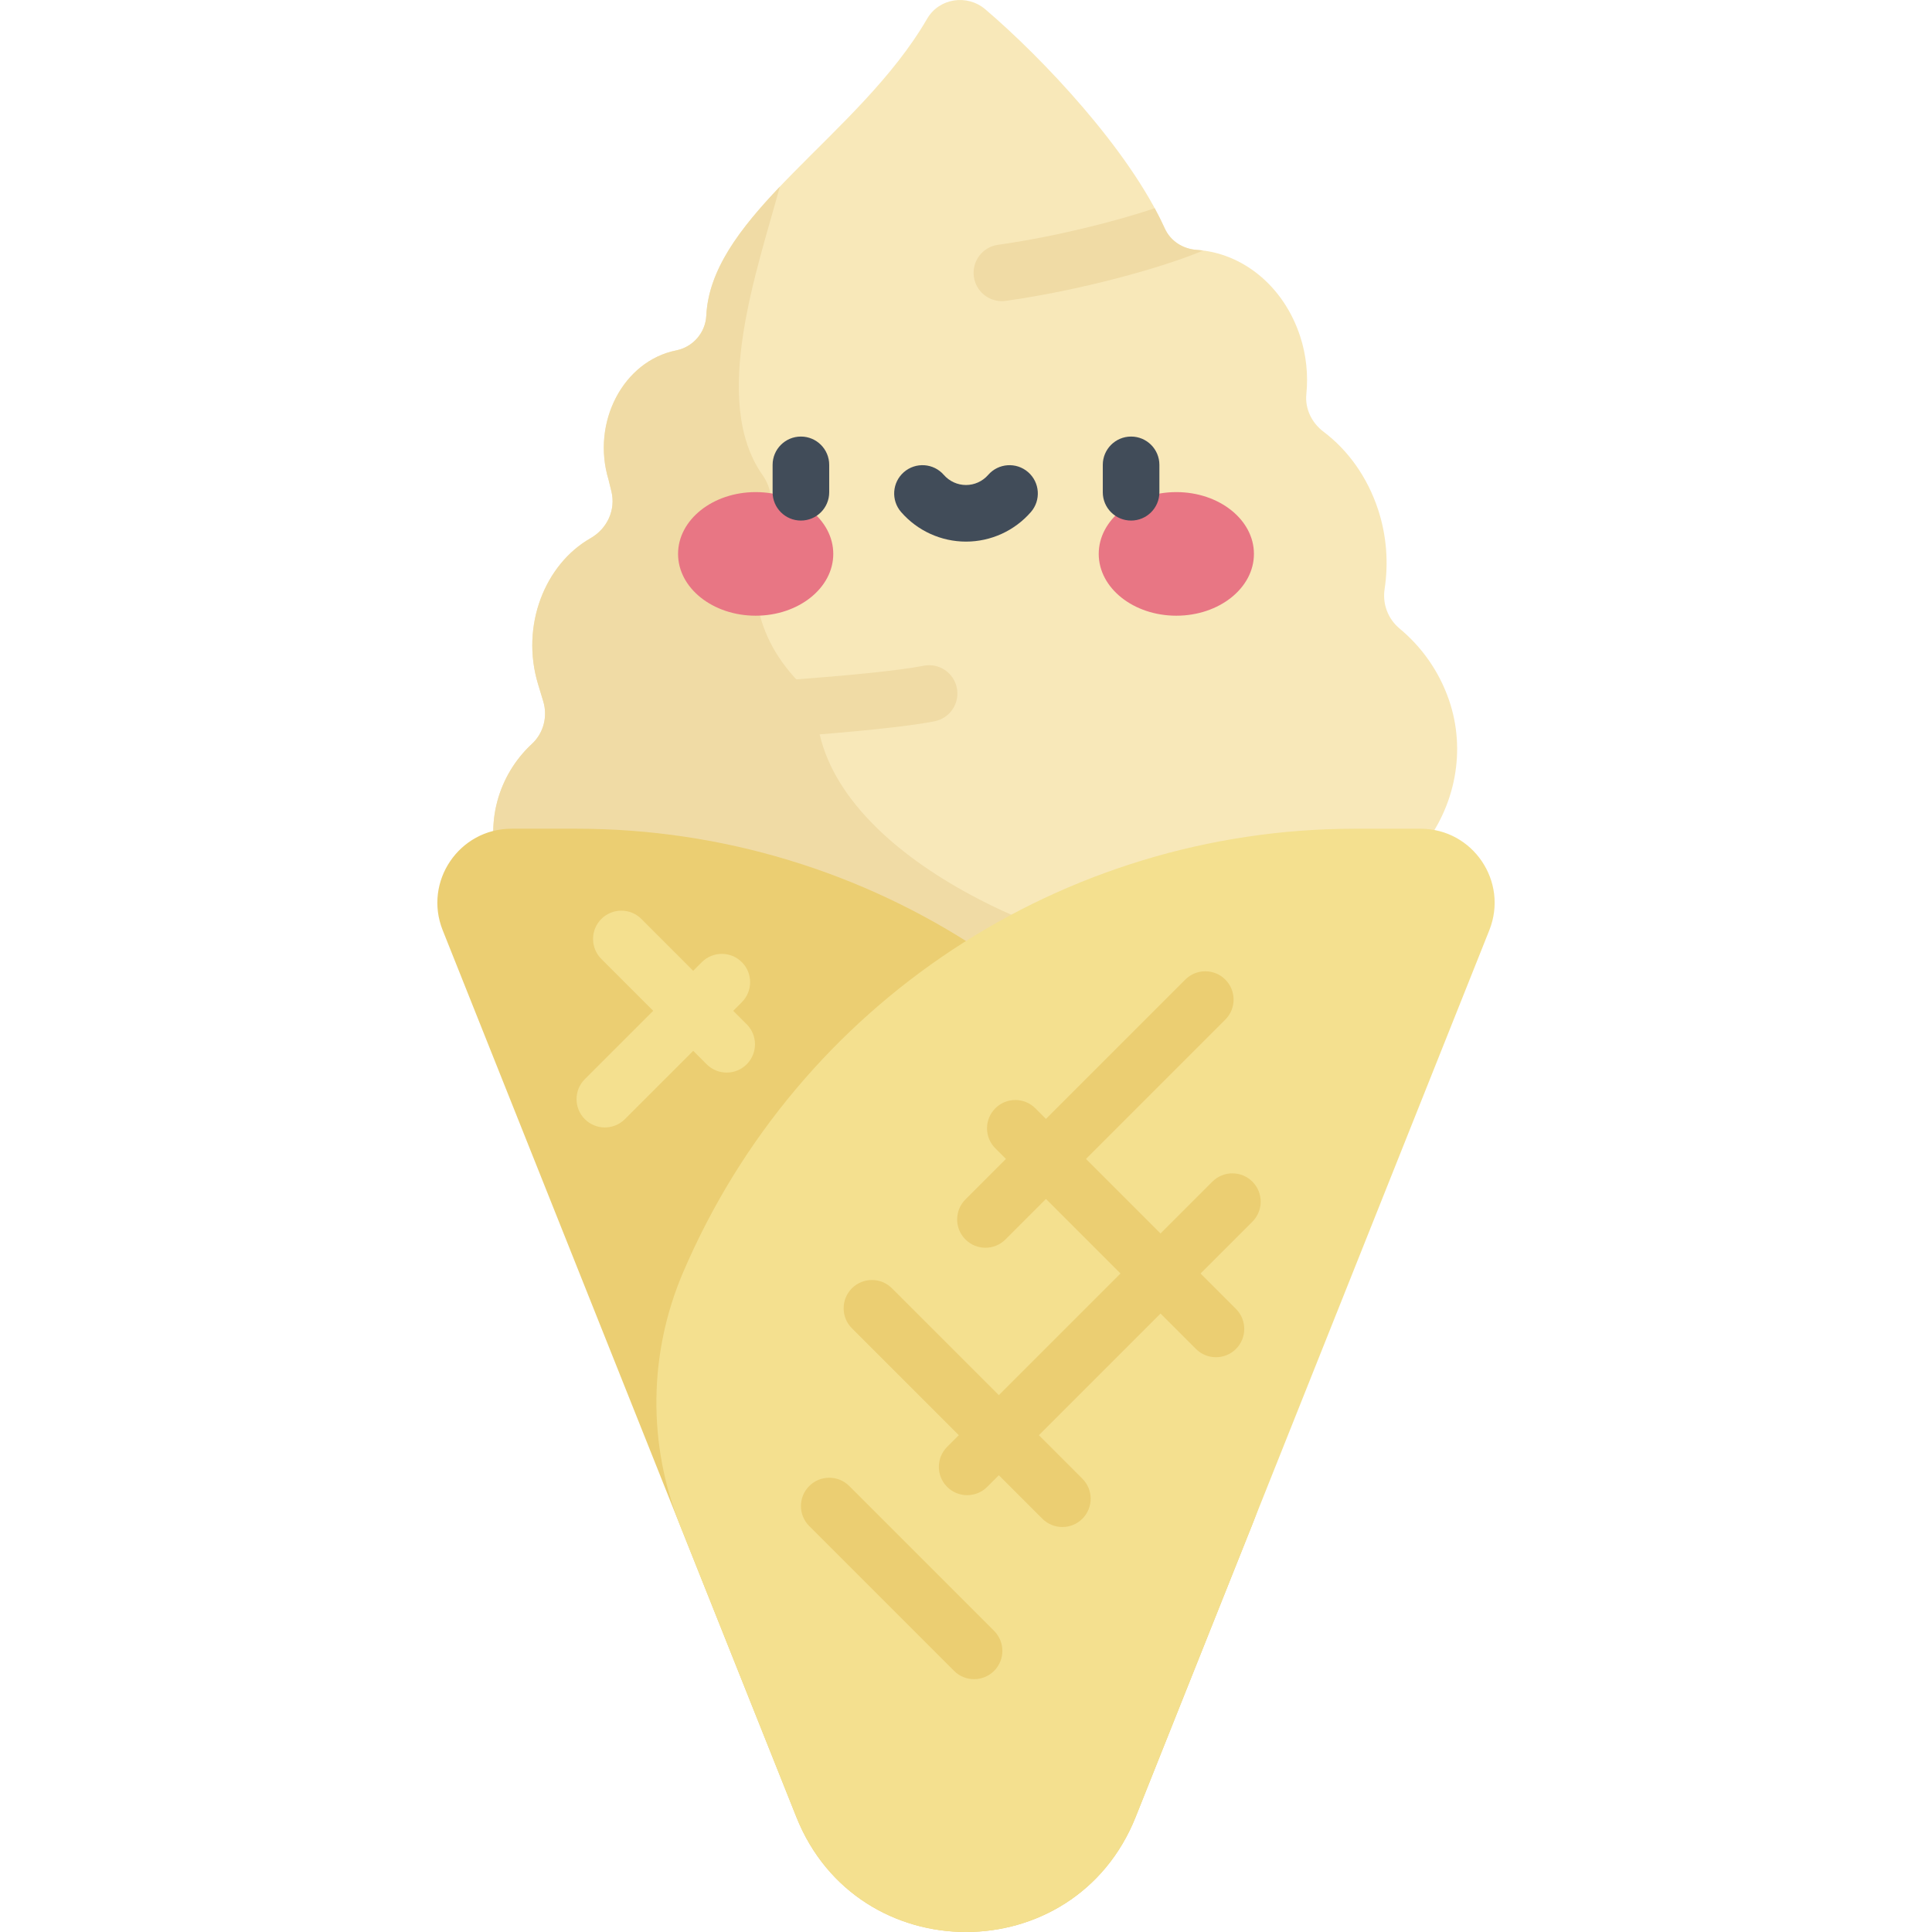 <?xml version="1.0" encoding="iso-8859-1"?>
<!-- Generator: Adobe Illustrator 19.0.0, SVG Export Plug-In . SVG Version: 6.00 Build 0)  -->
<svg version="1.1" id="Capa_1" xmlns="http://www.w3.org/2000/svg" xmlns:xlink="http://www.w3.org/1999/xlink" x="0px" y="0px"
	 viewBox="0 0 511.999 511.999" style="enable-background:new 0 0 511.999 511.999;" xml:space="preserve">
<path style="fill:#F8E8B9;" d="M383.956,185.397c-2.637-7.579-7.224-13.984-13.032-18.808c-3.09-2.567-4.595-6.516-3.989-10.488
	c1.058-6.934,0.528-14.172-1.709-20.996l0,0c-2.856-8.713-8.015-15.822-14.466-20.684c-3.118-2.35-4.954-6.066-4.564-9.951
	c0.514-5.116-0.014-10.377-1.65-15.369l0,0c-4.368-13.324-15.271-22.08-27.392-22.877c-3.669-0.241-6.963-2.33-8.475-5.681
	c-9.461-20.967-32.58-45.314-47.551-58.068c-4.827-4.112-12.256-2.981-15.437,2.504c-17.986,31.009-57.175,51.717-58.512,78.625
	c-0.226,4.546-3.507,8.357-7.969,9.256l-0.02,0.004c-14.014,2.808-22.512,19.051-17.922,34.255l0.759,3.088
	c1.206,4.904-1.109,9.902-5.495,12.404c-12.169,6.941-18.606,23.25-13.947,38.678l1.384,4.583c1.212,4.015,0.088,8.404-2.991,11.252
	c-8.876,8.21-12.785,21.22-8.546,33.663l8.742,25.657h209.838l25.666-31.553C385.678,213.828,388.642,198.866,383.956,185.397z"/>
<path style="fill:#F0DBA5;" d="M212.787,181.851c-13.338-13.014-15.446-28.979-9.331-43.873c1.651-4.021,1.122-8.538-1.379-12.093
	c-13.819-19.645-1.406-54.299,4.592-76.411c-10.594,11.139-18.907,22.025-19.491,34.176c-0.218,4.529-3.522,8.314-7.967,9.21
	l-0.02,0.004c-14.014,2.808-22.512,19.051-17.922,34.255l0.759,3.088c1.206,4.904-1.109,9.902-5.495,12.404
	c-12.169,6.941-18.606,23.25-13.947,38.677l1.384,4.583c1.212,4.015,0.088,8.404-2.991,11.252
	c-8.876,8.21-12.785,21.22-8.546,33.663l8.742,25.657h179.04c-42.233-3.886-100.469-30.558-103.761-66.656
	C216.18,186.789,214.943,183.954,212.787,181.851z"/>
<path style="fill:#EBCE72;" d="M300.952,481.531l30.858-77.372c8.583-21.521,8.294-45.565-0.803-66.874l0,0
	c-30.469-71.366-100.58-117.667-178.178-117.667h-17.275c-13.881,0-23.378,14.012-18.236,26.906l93.728,235.007
	C227.248,522.155,284.75,522.155,300.952,481.531z"/>
<path style="fill:#F4E08F;" d="M211.046,481.531l-30.858-77.372c-8.583-21.521-8.294-45.565,0.803-66.874l0,0
	c30.469-71.366,100.581-117.667,178.179-117.667h17.275c13.881,0,23.378,14.012,18.236,26.906l-93.728,235.007
	C284.75,522.155,227.248,522.155,211.046,481.531z"/>
<g>
	<path style="fill:#F0DBA5;" d="M179.849,196.876c-4.142,0-7.5-3.358-7.5-7.5s3.358-7.5,7.5-7.5c6.375,0,51.632-2.79,64.898-5.444
		c4.066-0.811,8.013,1.822,8.826,5.883c0.813,4.062-1.822,8.013-5.883,8.826C232.964,194.086,186.849,196.876,179.849,196.876z"/>
	<path style="fill:#F0DBA5;" d="M265.502,79.806c0.347,0,0.699-0.024,1.053-0.074c19.782-2.781,41.481-8.766,52.274-13.329
		c-0.556-0.071-1.112-0.142-1.674-0.179c-3.669-0.241-6.963-2.33-8.475-5.681c-0.795-1.761-1.693-3.547-2.667-5.347
		c-10.291,3.439-26.217,7.527-41.545,9.682c-4.102,0.576-6.959,4.369-6.383,8.471C258.612,77.097,261.823,79.806,265.502,79.806z"/>
</g>
<g>
	<ellipse style="fill:#E87684;" cx="200.259" cy="146.789" rx="20.566" ry="16.378"/>
	<ellipse style="fill:#E87684;" cx="311.739" cy="146.789" rx="20.566" ry="16.378"/>
</g>
<g>
	<path style="fill:#414C59;" d="M212.248,137.955c-4.142,0-7.5-3.358-7.5-7.5v-7.263c0-4.142,3.358-7.5,7.5-7.5s7.5,3.358,7.5,7.5
		v7.263C219.748,134.598,216.39,137.955,212.248,137.955z"/>
	<path style="fill:#414C59;" d="M299.75,137.955c-4.142,0-7.5-3.358-7.5-7.5v-7.263c0-4.142,3.358-7.5,7.5-7.5s7.5,3.358,7.5,7.5
		v7.263C307.25,134.598,303.892,137.955,299.75,137.955z"/>
	<path style="fill:#414C59;" d="M255.999,143.532c-6.588,0-12.854-2.853-17.189-7.827c-2.721-3.123-2.396-7.86,0.727-10.582
		c3.123-2.721,7.86-2.396,10.582,0.727c1.485,1.705,3.629,2.683,5.88,2.683c2.251,0,4.395-0.978,5.88-2.683
		c2.721-3.123,7.458-3.447,10.582-0.727c3.123,2.722,3.448,7.459,0.727,10.582C268.852,140.679,262.587,143.532,255.999,143.532z"/>
</g>
<g>
	<path style="fill:#EBCE72;" d="M261.154,330.664c-1.92,0-3.839-0.732-5.303-2.197c-2.929-2.929-2.929-7.678,0-10.606l58.261-58.261
		c2.929-2.929,7.678-2.929,10.606,0c2.929,2.929,2.929,7.678,0,10.606l-58.261,58.261
		C264.993,329.932,263.074,330.664,261.154,330.664z"/>
	<path style="fill:#EBCE72;" d="M256.307,396.238c-1.919,0-3.839-0.732-5.303-2.197c-2.929-2.929-2.929-7.678,0-10.607
		l70.287-70.286c2.929-2.929,7.678-2.929,10.606,0c2.929,2.929,2.929,7.678,0,10.607l-70.287,70.286
		C260.146,395.505,258.226,396.238,256.307,396.238z"/>
	<path style="fill:#EBCE72;" d="M322.239,359.68c-1.919,0-3.839-0.732-5.303-2.197l-53.168-53.168
		c-2.929-2.929-2.929-7.678,0-10.606c2.929-2.929,7.678-2.929,10.606,0l53.168,53.168c2.929,2.929,2.929,7.678,0,10.606
		C326.078,358.948,324.158,359.68,322.239,359.68z"/>
	<path style="fill:#EBCE72;" d="M281.536,404.677c-1.919,0-3.839-0.732-5.303-2.197l-50.464-50.465
		c-2.929-2.929-2.929-7.678,0-10.606c2.929-2.929,7.678-2.93,10.606,0l50.464,50.465c2.929,2.929,2.929,7.678,0,10.606
		C285.375,403.945,283.455,404.677,281.536,404.677z"/>
	<path style="fill:#EBCE72;" d="M258.14,444.997c-1.919,0-3.839-0.732-5.303-2.197l-38.382-38.382
		c-2.929-2.929-2.929-7.678,0-10.606c2.929-2.929,7.678-2.929,10.606,0l38.382,38.382c2.929,2.929,2.929,7.678,0,10.607
		C261.979,444.265,260.059,444.997,258.14,444.997z"/>
</g>
<g>
	<path style="fill:#F4E08F;" d="M160.289,298.786c-1.919,0-3.839-0.732-5.303-2.197c-2.929-2.929-2.929-7.678,0-10.606
		l31.002-31.001c2.929-2.929,7.678-2.929,10.606,0c2.929,2.929,2.929,7.678,0,10.607l-31.002,31.001
		C164.128,298.054,162.209,298.786,160.289,298.786z"/>
	<path style="fill:#F4E08F;" d="M192.579,284.245c-1.919,0-3.839-0.732-5.303-2.197l-27.913-27.913
		c-2.929-2.929-2.929-7.678,0-10.606c2.929-2.929,7.678-2.929,10.606,0l27.913,27.913c2.929,2.929,2.929,7.678,0,10.606
		C196.417,283.512,194.498,284.245,192.579,284.245z"/>
</g>
<g>
</g>
<g>
</g>
<g>
</g>
<g>
</g>
<g>
</g>
<g>
</g>
<g>
</g>
<g>
</g>
<g>
</g>
<g>
</g>
<g>
</g>
<g>
</g>
<g>
</g>
<g>
</g>
<g>
</g>
</svg>
